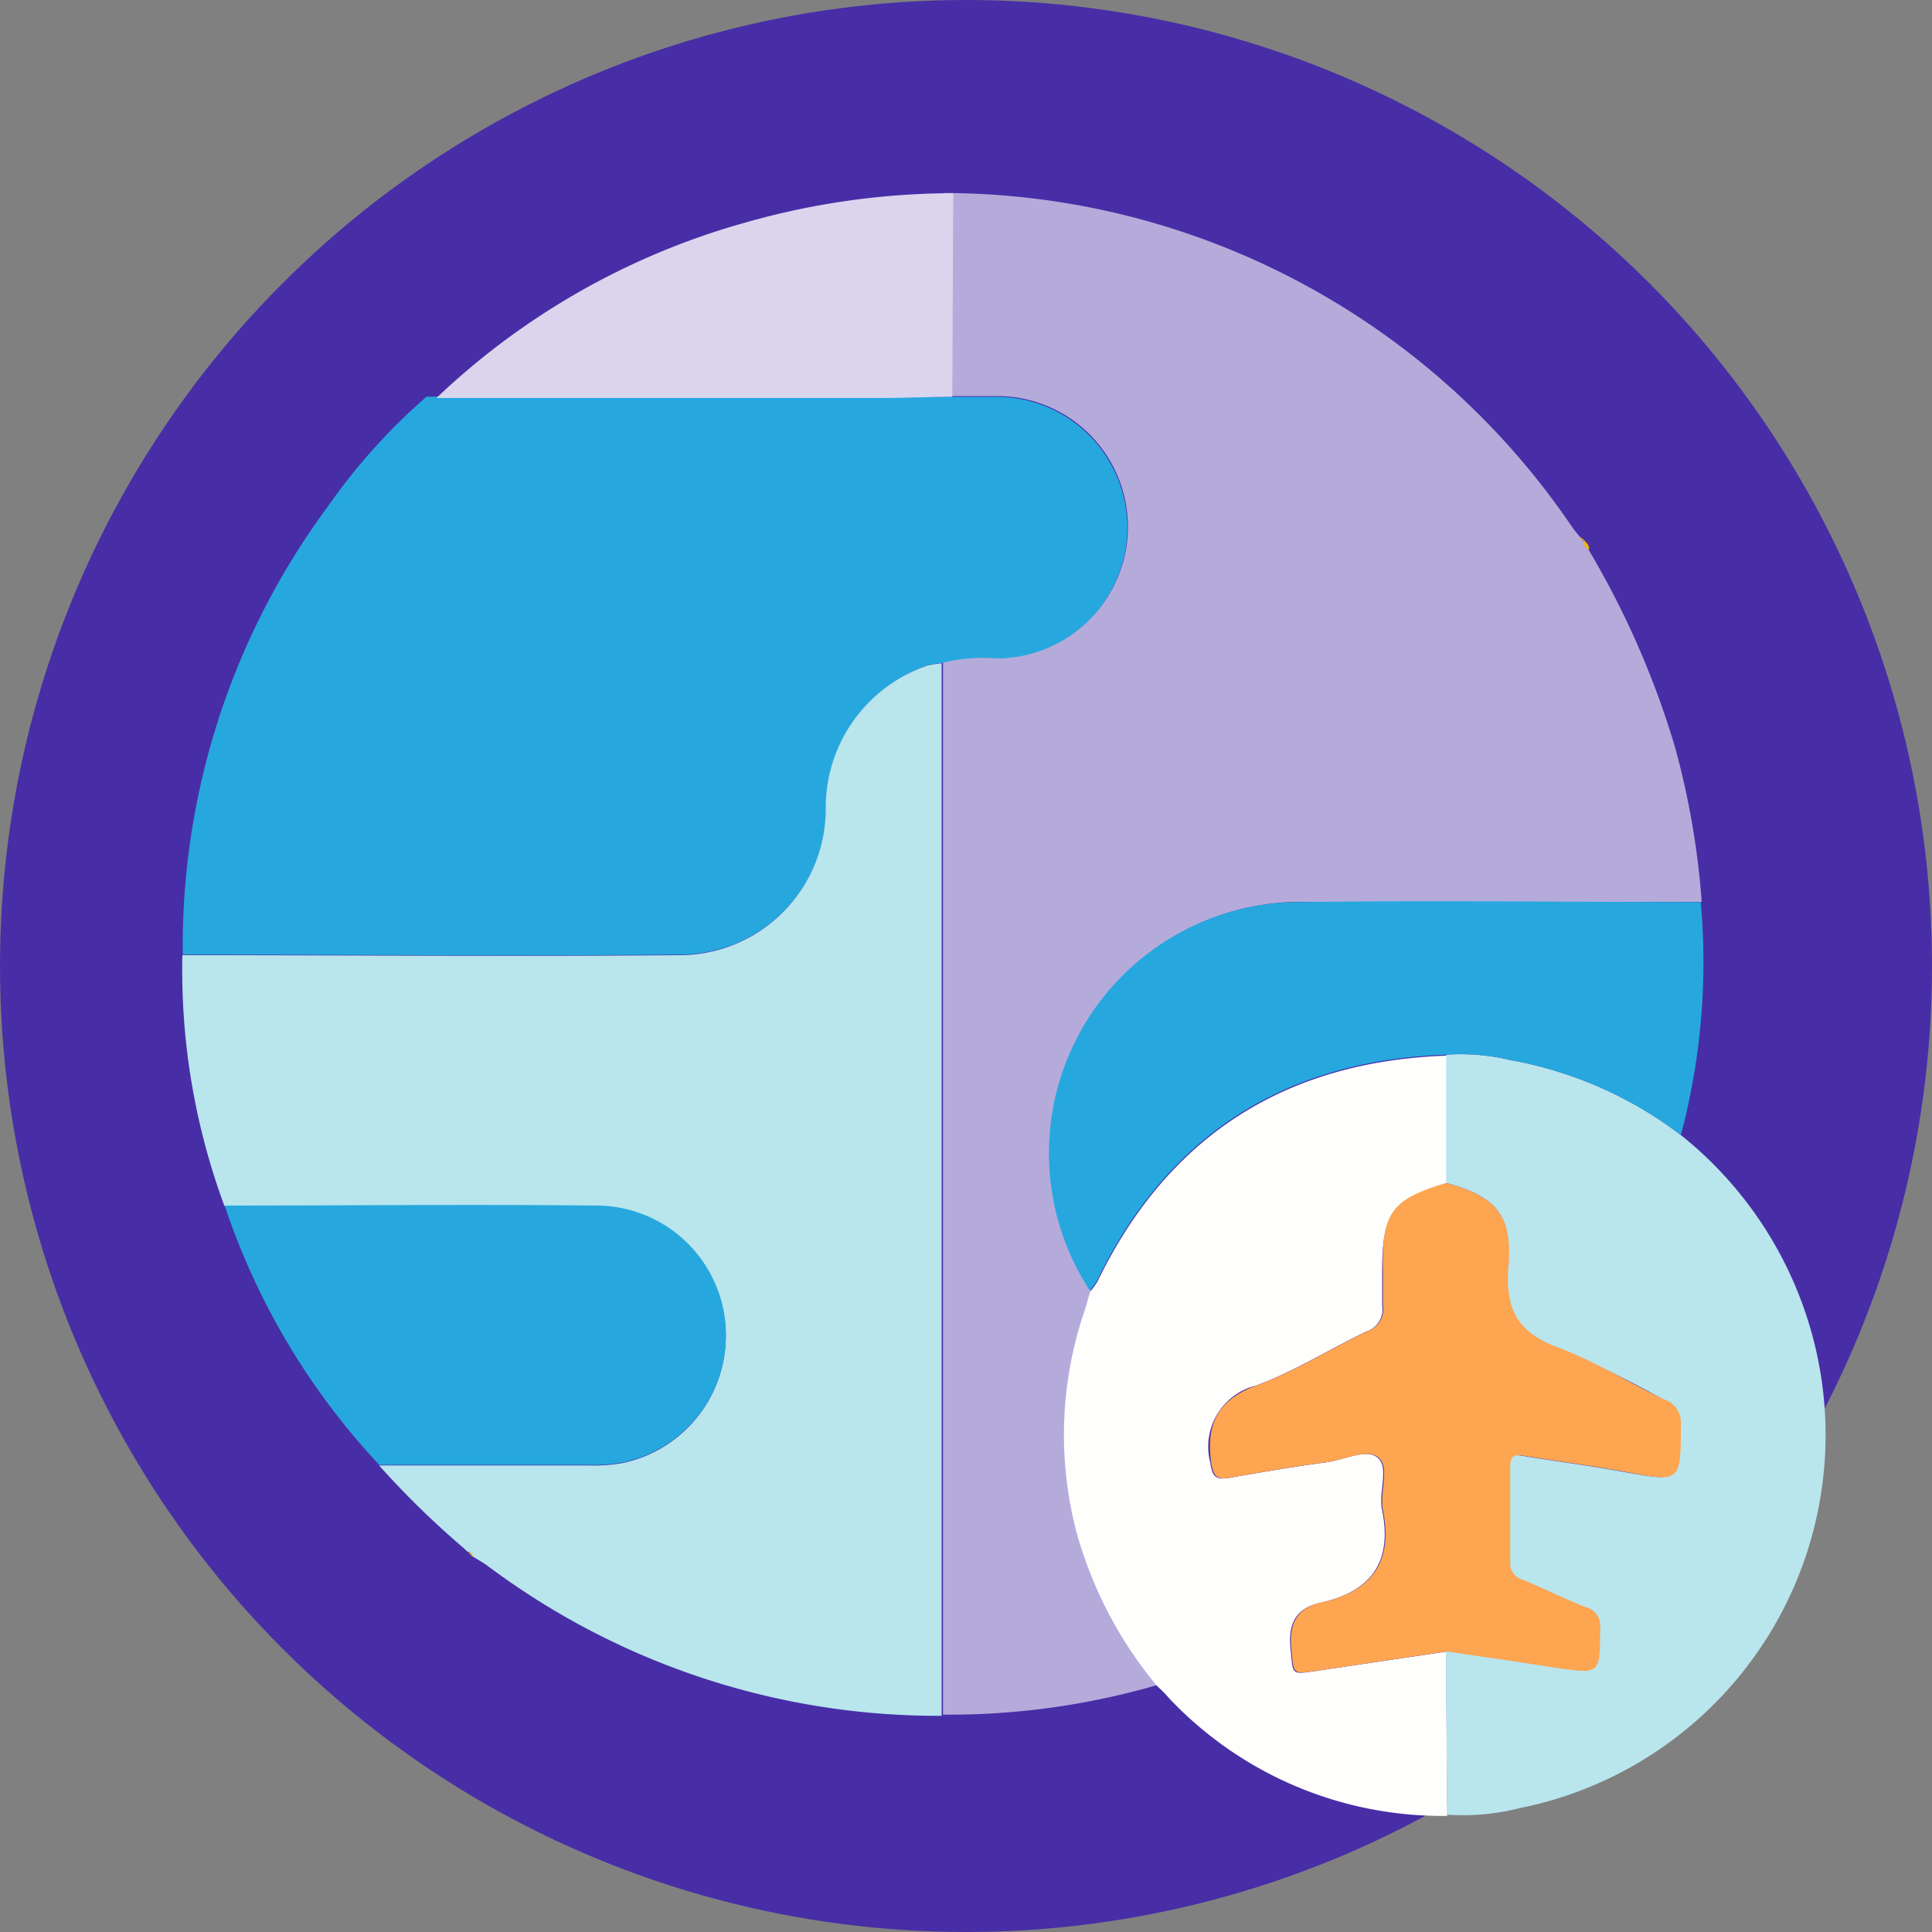 <svg xmlns="http://www.w3.org/2000/svg" width="100" height="100" viewBox="0 0 100 100">
  <rect x="0" y="0" width="100" height="100" fill="#808080" stroke="none"/>
  <g id="Grupo_124810" data-name="Grupo 124810" transform="translate(-810 -3370)">
    <g id="CF8_1.5_tarjeta_b" data-name="CF8_1.5 tarjeta b" transform="translate(810 3370)">
      <circle id="Elipse_4363" data-name="Elipse 4363" cx="50" cy="50" r="50" fill="#472ea6"/>
      <g id="Grupo_62524" data-name="Grupo 62524">
        <path id="Trazado_132764" data-name="Trazado 132764" d="M82.21,28.43A45.2,45.2,0,0,1,86.7,38.68a41.56,41.56,0,0,1,1.38,8H67.46a13,13,0,0,0-11,20.11c-.1.35-.18.7-.3,1a19.92,19.92,0,0,0-.42,11.42,21.36,21.36,0,0,0,4.18,8,38.62,38.62,0,0,1-11.11,1.54q0-23.82,0-47.64V34.27a8.51,8.51,0,0,1,2.8-.23,6.77,6.77,0,1,0,0-13.54H48.79c0-3.5,0-7,.05-10.51A39.37,39.37,0,0,1,81.36,27.26c.12.17.26.34.4.51s.1.27.29.23h0a.34.34,0,0,0,.24.45Z" fill="#b5abdb"/>
        <path id="Trazado_132765" data-name="Trazado 132765" d="M48.76,20.54h2.82a6.77,6.77,0,0,1,0,13.54,8.51,8.51,0,0,0-2.8.23,6,6,0,0,0-.74.12,7.76,7.76,0,0,0-5.28,7.34,7.58,7.58,0,0,1-7.69,7.64c-8.54.08-17.08,0-25.61,0a38.26,38.26,0,0,1,7.5-23.18,31.13,31.13,0,0,1,5.12-5.7H45.2C46.37,20.6,47.56,20.56,48.76,20.54Z" fill="#26a8df"/>
        <path id="Trazado_132766" data-name="Trazado 132766" d="M9.44,49.44c8.53,0,17.07.07,25.61,0a7.58,7.58,0,0,0,7.69-7.64A7.76,7.76,0,0,1,48,34.45a6,6,0,0,1,.74-.12V88.81a38.88,38.88,0,0,1-23.5-7.76c-.26-.19-.54-.34-.81-.51h0c0-.16-.1-.21-.24-.23h0L24,80.13a45.371,45.371,0,0,1-4.38-4.28H30.48a8.3,8.3,0,0,0,1.73-.12,6.72,6.72,0,0,0-1.37-13.3c-6.41-.06-12.81,0-19.22,0A35.16,35.16,0,0,1,9.44,49.44Z" fill="#b9e5ed"/>
        <path id="Trazado_132767" data-name="Trazado 132767" d="M11.63,62.4c6.41,0,12.81-.07,19.22,0a6.72,6.72,0,0,1,1.37,13.3,8.3,8.3,0,0,1-1.73.12H19.63a36.48,36.48,0,0,1-8-13.42Z" fill="#26a8df"/>
        <path id="Trazado_132768" data-name="Trazado 132768" d="M49.29,20.54c-1.19,0-2.39.06-3.58.06H22.59a38,38,0,0,1,16.06-9.1A39.39,39.39,0,0,1,49.34,10C49.32,13.53,49.31,17,49.29,20.54Z" fill="#dad5ed"/>
        <path id="Trazado_132769" data-name="Trazado 132769" d="M82.26,28.44A.34.34,0,0,1,82,28,.5.5,0,0,1,82.26,28.44Z" fill="#f1b215"/>
        <path id="Trazado_132770" data-name="Trazado 132770" d="M82.05,28c-.19,0-.23-.11-.29-.23Z" fill="#f1b215"/>
        <path id="Trazado_132771" data-name="Trazado 132771" d="M24,80.13l.24.24Z" fill="#f1b215"/>
        <path id="Trazado_132772" data-name="Trazado 132772" d="M24.23,80.35a.213.213,0,0,1,.24.23Z" fill="#f1b215"/>
        <path id="Trazado_132773" data-name="Trazado 132773" d="M59.89,87.27a21.36,21.36,0,0,1-4.18-8,19.92,19.92,0,0,1,.42-11.42c.12-.34.2-.69.3-1a6,6,0,0,0,.37-.51c3.66-7.55,9.72-11.41,18.08-11.7v6.64c-2.86.86-3.34,1.53-3.34,4.56v1.74a1.19,1.19,0,0,1-.8,1.33c-1.93.92-3.75,2.08-5.74,2.81a3.254,3.254,0,0,0-2.35,4c.1.76.32.89,1,.77,1.67-.29,3.34-.58,5-.8.92-.12,2.1-.75,2.68-.22s0,1.8.21,2.7c.54,2.69-.58,4.2-3.16,4.78-1.33.29-1.72,1.1-1.58,2.42s0,1.31,1.31,1.12l6.74-1,.06,8.5a19.44,19.44,0,0,1-14.38-6.07A6.59,6.59,0,0,0,59.89,87.27Z" fill="#fefefd"/>
        <path id="Trazado_132774" data-name="Trazado 132774" d="M74.85,61.23V54.59a11,11,0,0,1,3.33.28A20.51,20.51,0,0,1,87,58.75a19.92,19.92,0,0,1,7.1,11.61A19.7,19.7,0,0,1,78.65,93.59a12.07,12.07,0,0,1-3.75.34l-.06-8.5c1.89.28,3.78.55,5.67.85,2.31.37,2.28.38,2.26-2A1,1,0,0,0,82,83.19c-1.11-.44-2.18-1-3.28-1.43a.84.84,0,0,1-.64-.86v-5c0-.59.22-.63.71-.55,1.74.29,3.5.51,5.23.83,2.94.53,2.91.56,2.89-2.45a1.26,1.26,0,0,0-.85-1.31,58.388,58.388,0,0,0-5.45-2.67c-2.09-.77-2.76-2-2.57-4.2C78.3,62.89,77.42,61.93,74.85,61.23Z" fill="#b9e5ed"/>
        <path id="Trazado_132775" data-name="Trazado 132775" d="M87,58.75a20.51,20.51,0,0,0-8.81-3.88,11,11,0,0,0-3.33-.28c-8.36.29-14.42,4.15-18.08,11.7a6,6,0,0,1-.37.51,13,13,0,0,1,11-20.11c6.87-.09,13.75,0,20.62,0A34.78,34.78,0,0,1,87,58.75Z" fill="#26a8df"/>
        <path id="Trazado_132776" data-name="Trazado 132776" d="M74.85,61.23c2.57.7,3.45,1.66,3.23,4.32-.19,2.2.48,3.43,2.57,4.2,1.89.7,3.63,1.8,5.45,2.67a1.26,1.26,0,0,1,.9,1.31c0,3,0,3-2.89,2.45-1.73-.32-3.49-.54-5.23-.83-.49-.08-.72,0-.71.55v5a.84.84,0,0,0,.64.86c1.1.46,2.17,1,3.28,1.43a1,1,0,0,1,.73,1.14c0,2.33,0,2.32-2.26,2-1.89-.3-3.78-.57-5.67-.85l-6.74,1c-1.28.19-1.18.17-1.31-1.12s.25-2.13,1.58-2.42c2.58-.58,3.7-2.09,3.16-4.78-.19-.9.37-2.18-.21-2.7s-1.76.1-2.68.22c-1.69.22-3.36.51-5,.8-.66.12-.88,0-1-.77-.27-2,.32-3.25,2.35-4s3.81-1.89,5.74-2.81a1.19,1.19,0,0,0,.8-1.33V65.83C71.51,62.76,72,62.09,74.85,61.23Z" fill="#fda551"/>
      </g>
    </g>
  </g>
</svg>
